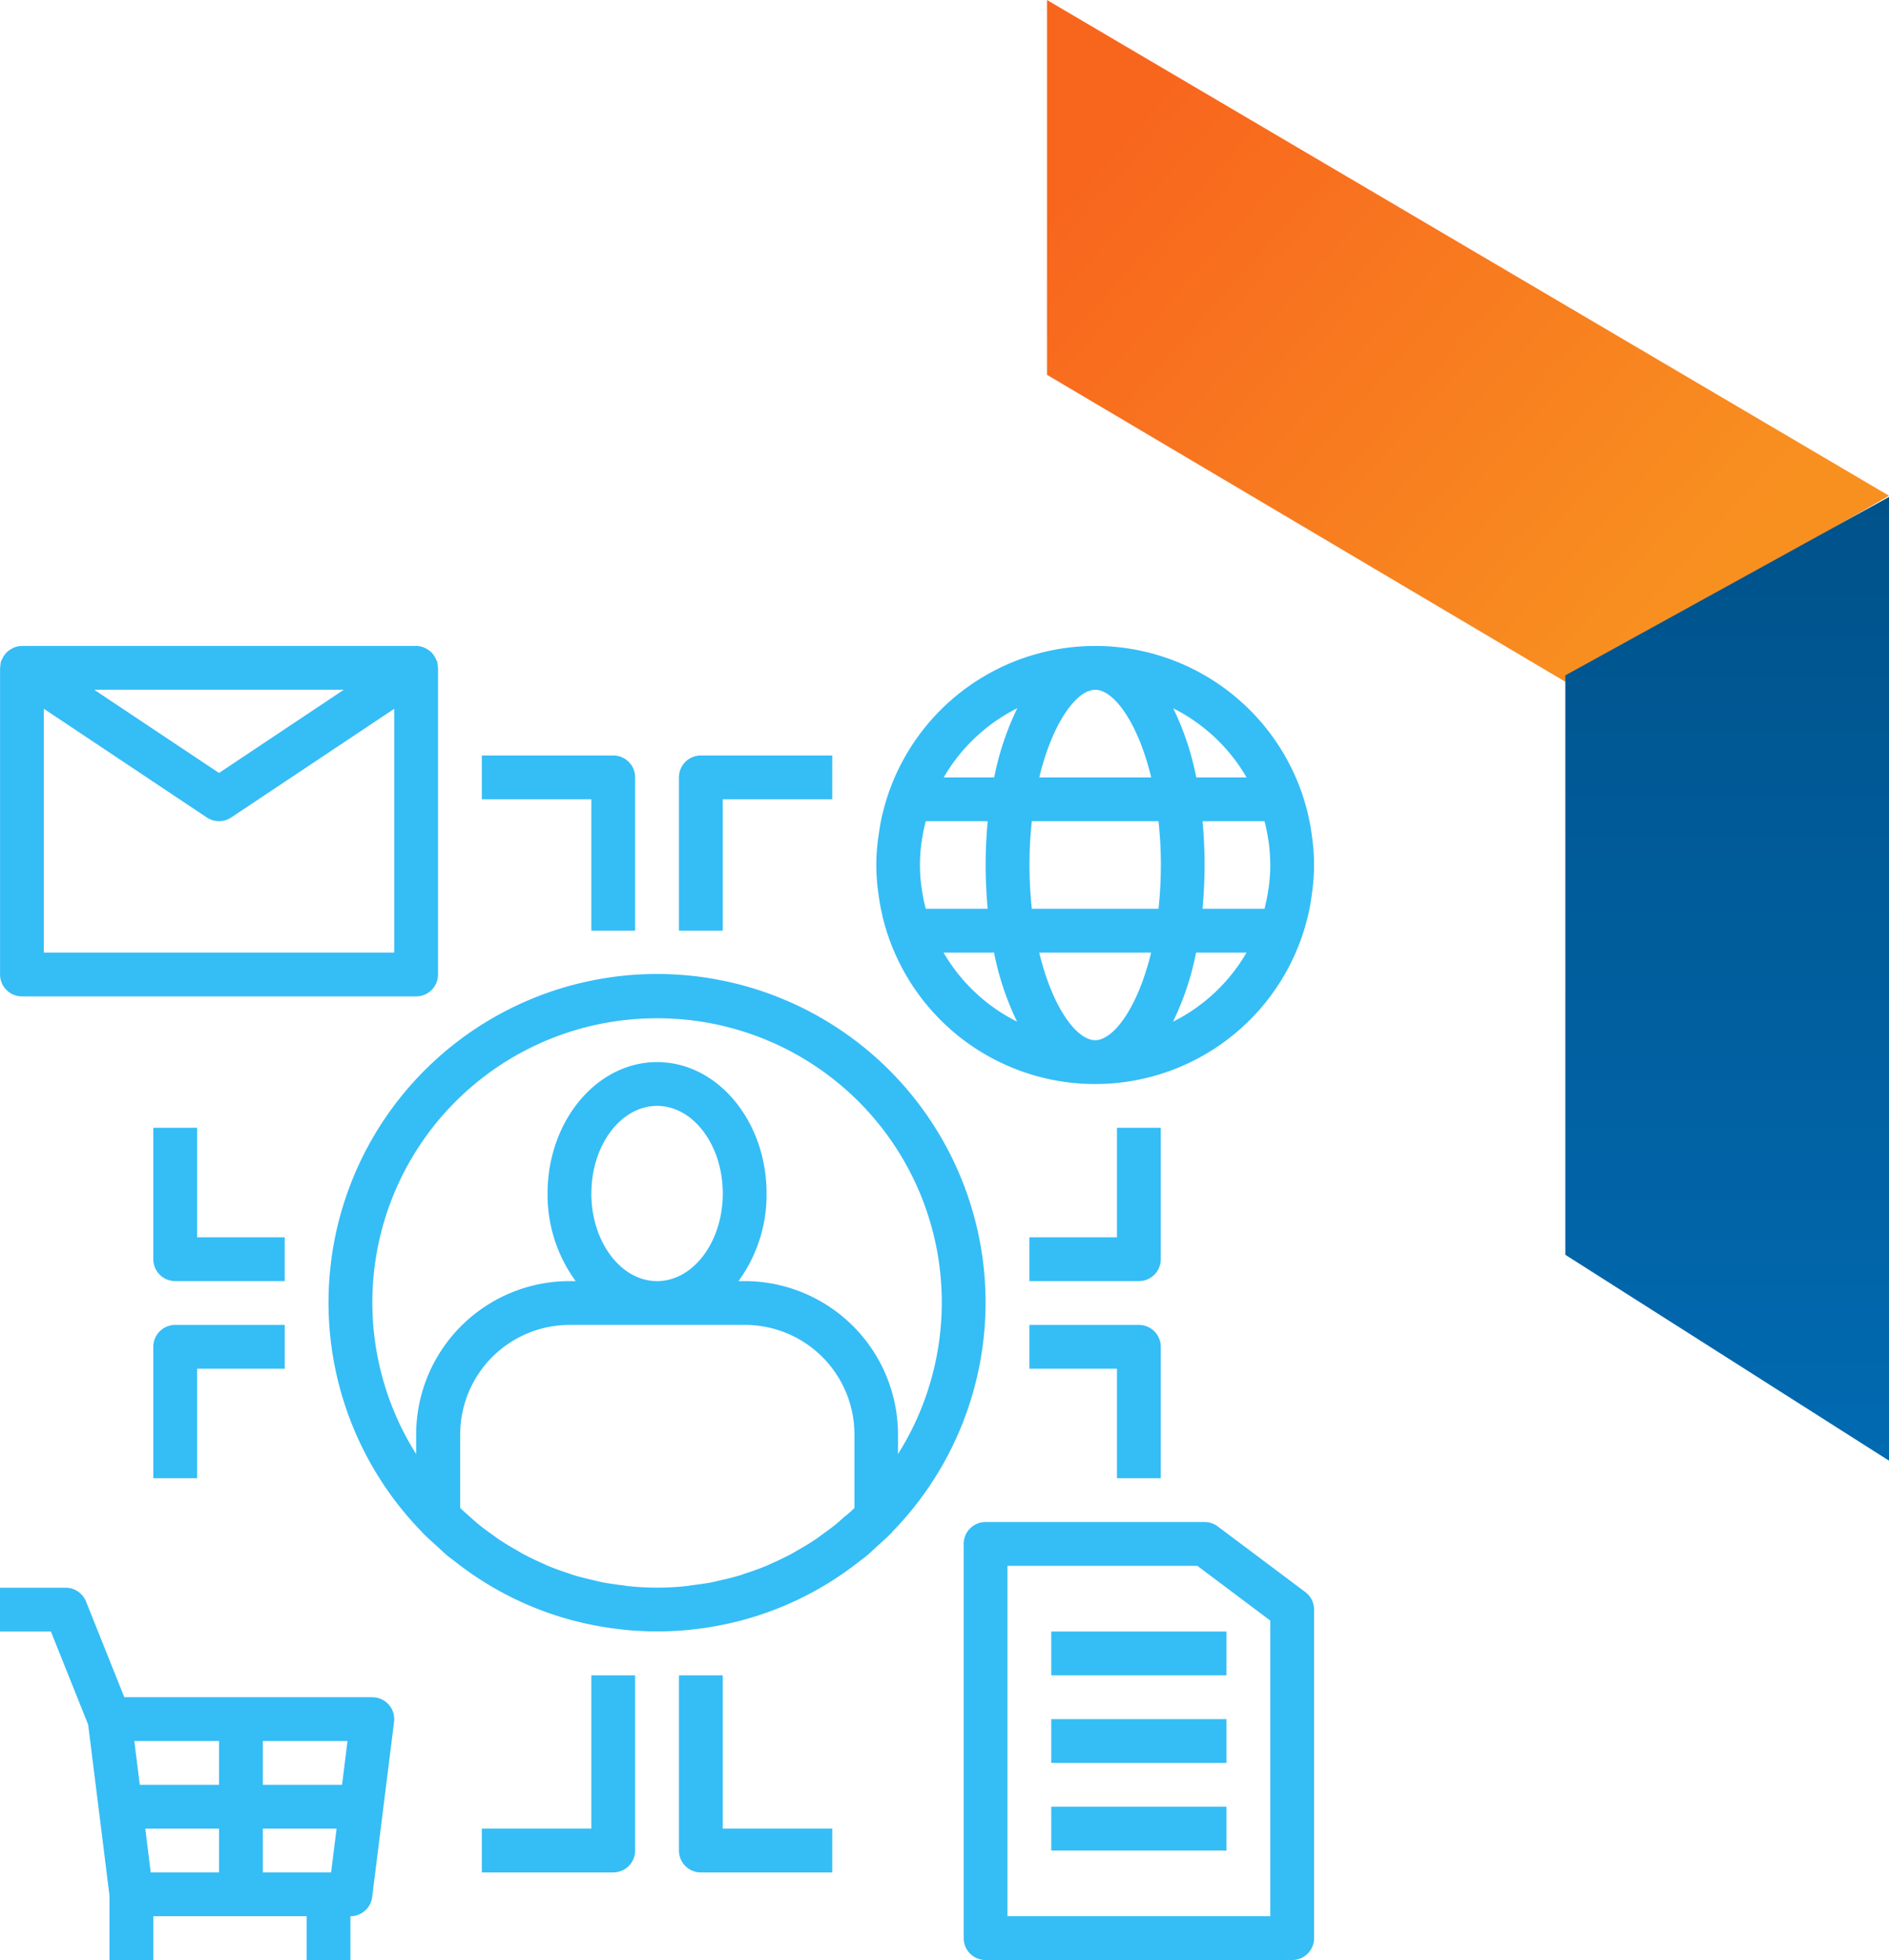 <svg xmlns="http://www.w3.org/2000/svg" xmlns:xlink="http://www.w3.org/1999/xlink" width="69" height="71.595" viewBox="0 0 69 71.595">
  <defs>
    <linearGradient id="linear-gradient" y1="0.317" x2="0.768" y2="0.87" gradientUnits="objectBoundingBox">
      <stop offset="0" stop-color="#f8661e"/>
      <stop offset="1" stop-color="#f89020"/>
    </linearGradient>
    <linearGradient id="linear-gradient-2" x1="0.5" x2="0.5" y2="1" gradientUnits="objectBoundingBox">
      <stop offset="0" stop-color="#00528a"/>
      <stop offset="1" stop-color="#016ab1"/>
    </linearGradient>
  </defs>
  <g id="Group_128" data-name="Group 128" transform="translate(-590 -2264.84)">
    <g id="noun-omni-channel-2759977" transform="translate(502.5 2270.936)">
      <path id="Path_38" data-name="Path 38" d="M453.411,24.4c-.016-.11-.03-.22-.05-.33-.03-.163-.066-.321-.1-.48-.014-.059-.03-.119-.046-.178q-.075-.276-.167-.543c0-.012-.007-.025-.011-.037s0-.008-.006-.012a7.988,7.988,0,0,0-15.059,0s0,.008-.006.013-.007.025-.011.038c-.063.179-.118.359-.167.542-.016.059-.031.119-.046.178-.039.159-.075.318-.1.48-.02.11-.035.22-.051.33s-.036.241-.047.364c-.024.244-.039.49-.039.735s.014.491.038.736c.011.122.03.242.047.364s.03.22.05.33c.03.162.066.321.1.48q.021.089.046.178c.05.183.1.364.167.542l.011.038s0,.008.006.013a7.988,7.988,0,0,0,15.059,0s0-.008.006-.013.007-.025.011-.037c.063-.179.117-.359.167-.543.016-.059.031-.119.046-.177.039-.159.075-.318.1-.48.02-.11.035-.22.05-.33s.036-.241.047-.364c.024-.244.039-.489.039-.735s-.014-.491-.038-.736c-.011-.122-.03-.243-.047-.364Zm-1.565,1.862c0,.041-.013.083-.019.123a6.35,6.35,0,0,1-.134.681c0,.011-.006.022-.009.033H449.42c.049-.514.076-1.048.076-1.6s-.026-1.086-.075-1.6h2.264c0,.011.006.022.009.033a6.523,6.523,0,0,1,.134.681c.006.041.014.081.019.123a6.472,6.472,0,0,1,.049.763,6.274,6.274,0,0,1-.049.762ZM445.5,31.9c-.674,0-1.56-1.185-2.044-3.2h4.088C447.055,30.716,446.17,31.9,445.5,31.9Zm-2.314-4.8a14.9,14.9,0,0,1,0-3.2h4.627a14.833,14.833,0,0,1,0,3.2Zm-3.884-.033a6.523,6.523,0,0,1-.134-.681c-.006-.041-.014-.081-.019-.123a5.9,5.9,0,0,1,0-1.526c0-.041.013-.083.019-.123a6.366,6.366,0,0,1,.134-.681c0-.011.006-.022.009-.033h2.264c-.049.514-.076,1.048-.076,1.6s.027,1.086.075,1.6h-2.264c0-.011-.006-.023-.008-.033Zm6.2-7.967c.674,0,1.559,1.185,2.044,3.2h-4.088c.485-2.015,1.37-3.2,2.044-3.2Zm5.534,3.2h-1.844a10.258,10.258,0,0,0-.841-2.523A6.449,6.449,0,0,1,451.03,22.3Zm-8.382-2.523a10.235,10.235,0,0,0-.842,2.523h-1.844A6.441,6.441,0,0,1,442.648,19.777ZM439.962,28.7h1.844a10.25,10.25,0,0,0,.841,2.523A6.45,6.45,0,0,1,439.962,28.7Zm8.382,2.523a10.278,10.278,0,0,0,.841-2.523h1.844A6.436,6.436,0,0,1,448.344,31.224Z" transform="translate(-317.996 0)" fill="#35bdf6"/>
      <path id="Path_39" data-name="Path 39" d="M239.345,169.109a12,12,0,1,0-17.184,0c.008.01.012.023.021.031s.034.03.05.046c.15.151.31.29.467.433.137.126.27.258.413.375.077.063.16.119.237.18a11.84,11.84,0,0,0,6.123,2.5l.059.009a11.986,11.986,0,0,0,1.223.063c.411,0,.819-.021,1.223-.061l.059-.009a11.858,11.858,0,0,0,6.122-2.5c.079-.061.161-.117.237-.18.142-.119.275-.25.413-.375.158-.143.318-.281.467-.433.016-.016.034-.03.05-.046S239.337,169.119,239.345,169.109Zm-1.7-.591c-.117.1-.234.211-.354.31-.162.132-.333.254-.5.376-.094.067-.186.139-.281.2-.206.137-.419.264-.635.386-.069.039-.136.082-.206.12-.238.128-.483.243-.73.353-.057.025-.112.054-.169.077-.254.106-.514.2-.777.285-.059.019-.116.043-.175.061-.256.079-.519.142-.782.2-.071.016-.141.037-.213.052-.259.052-.522.088-.787.121-.079.01-.157.026-.237.034a10.2,10.2,0,0,1-1.04.054c-.351,0-.7-.019-1.041-.053-.08-.008-.158-.025-.237-.034-.265-.033-.529-.068-.787-.121-.072-.014-.141-.036-.213-.052-.264-.059-.526-.123-.782-.2-.059-.019-.116-.041-.175-.061-.263-.086-.524-.178-.777-.285-.057-.024-.112-.053-.169-.078-.248-.11-.493-.225-.73-.353-.07-.037-.137-.081-.206-.12-.216-.122-.43-.249-.635-.386-.1-.064-.187-.134-.281-.2-.17-.121-.341-.245-.5-.376-.121-.1-.237-.206-.354-.31s-.209-.185-.309-.281V165.55a4,4,0,0,1,4-4h6.4a4,4,0,0,1,4,4v2.687c-.1.1-.2.189-.309.281Zm-9.291-11.768c0-1.765,1.077-3.2,2.4-3.2s2.4,1.435,2.4,3.2-1.077,3.2-2.4,3.2S228.353,158.515,228.353,156.75Zm2.4-6.4a10.38,10.38,0,0,1,8.8,15.917v-.717a5.607,5.607,0,0,0-5.6-5.6h-.227a5.344,5.344,0,0,0,1.027-3.2c0-2.647-1.794-4.8-4-4.8s-4,2.153-4,4.8a5.345,5.345,0,0,0,1.027,3.2h-.227a5.607,5.607,0,0,0-5.6,5.6v.717a10.38,10.38,0,0,1,8.8-15.917Z" transform="translate(-119.253 -119.25)" fill="#35bdf6"/>
      <path id="Path_40" data-name="Path 40" d="M101.1,397.75H92.041l-1.4-3.5a.8.8,0,0,0-.743-.5H87.5v1.6h1.859l1.361,3.4.387,3.1L91.5,405v2.35h1.6v-1.6h5.6v1.6h1.6v-1.6a.8.8,0,0,0,.794-.7l.8-6.4a.8.8,0,0,0-.794-.9Zm-1.106,3.2H97.1v-1.6h3.094Zm-.2,1.6-.2,1.6H97.1v-1.6Zm-4.294-3.2v1.6H92.606l-.2-1.6Zm-2.494,4.8-.2-1.6H95.5v1.6Z" transform="translate(0 -341.85)" fill="#35bdf6"/>
      <path id="Path_41" data-name="Path 41" d="M88.3,30.3h14.4a.8.8,0,0,0,.8-.8V18.3c0-.017-.009-.033-.01-.05a.846.846,0,0,0-.024-.183c0-.016-.015-.028-.021-.043a.913.913,0,0,0-.046-.094.749.749,0,0,0-.1-.151.781.781,0,0,0-.072-.074.765.765,0,0,0-.157-.106.731.731,0,0,0-.083-.043.8.8,0,0,0-.286-.057H88.3a.793.793,0,0,0-.285.057.739.739,0,0,0-.083.043.785.785,0,0,0-.157.106.877.877,0,0,0-.072.074.755.755,0,0,0-.1.151.711.711,0,0,0-.046.094c-.006.015-.016.028-.021.043a.758.758,0,0,0-.024.183c0,.017-.01.032-.01.05V29.5A.8.8,0,0,0,88.3,30.3Zm.8-1.6V19.794l5.956,3.971a.8.8,0,0,0,.888,0l5.956-3.971V28.7Zm10.958-9.6L95.5,22.139,90.943,19.1Z" transform="translate(0 0)" fill="#35bdf6"/>
      <path id="Path_42" data-name="Path 42" d="M481.78,367.66a.8.8,0,0,0-.48-.16h-8a.8.8,0,0,0-.8.8v14.4a.8.8,0,0,0,.8.8h11.2a.8.8,0,0,0,.8-.8v-12a.8.8,0,0,0-.32-.64Zm1.92,14.24h-9.6V369.1h6.934l2.666,2Z" transform="translate(-349.8 -318)" fill="#35bdf6"/>
      <path id="Path_43" data-name="Path 43" d="M507.5,411.25h6.4v1.6h-6.4Z" transform="translate(-381.6 -357.75)" fill="#35bdf6"/>
      <path id="Path_44" data-name="Path 44" d="M507.5,446.25h6.4v1.6h-6.4Z" transform="translate(-381.6 -389.55)" fill="#35bdf6"/>
      <path id="Path_45" data-name="Path 45" d="M507.5,481.25h6.4v1.6h-6.4Z" transform="translate(-381.6 -421.35)" fill="#35bdf6"/>
      <path id="Path_46" data-name="Path 46" d="M503.55,214.8V210h-1.6v4h-3.2v1.6h4A.8.8,0,0,0,503.55,214.8Z" transform="translate(-373.65 -174.9)" fill="#35bdf6"/>
      <path id="Path_47" data-name="Path 47" d="M498.75,290.35h3.2v4h1.6v-4.8a.8.8,0,0,0-.8-.8h-4Z" transform="translate(-373.65 -246.45)" fill="#35bdf6"/>
      <path id="Path_48" data-name="Path 48" d="M153.55,214h-3.2v-4h-1.6v4.8a.8.8,0,0,0,.8.8h4Z" transform="translate(-55.65 -174.9)" fill="#35bdf6"/>
      <path id="Path_49" data-name="Path 49" d="M148.75,289.55v4.8h1.6v-4h3.2v-1.6h-4A.8.8,0,0,0,148.75,289.55Z" transform="translate(-55.65 -246.45)" fill="#35bdf6"/>
      <path id="Path_50" data-name="Path 50" d="M360.35,428.75h-1.6v6.4a.8.8,0,0,0,.8.8h4.8v-1.6h-4Z" transform="translate(-246.45 -373.65)" fill="#35bdf6"/>
      <path id="Path_51" data-name="Path 51" d="M284,434.35h-4v1.6h4.8a.8.8,0,0,0,.8-.8v-6.4H284Z" transform="translate(-174.9 -373.65)" fill="#35bdf6"/>
      <path id="Path_52" data-name="Path 52" d="M358.75,62.05v5.6h1.6v-4.8h4v-1.6h-4.8A.8.8,0,0,0,358.75,62.05Z" transform="translate(-246.45 -39.75)" fill="#35bdf6"/>
      <path id="Path_53" data-name="Path 53" d="M285.6,67.65v-5.6a.8.8,0,0,0-.8-.8H280v1.6h4v4.8Z" transform="translate(-174.9 -39.75)" fill="#35bdf6"/>
    </g>
    <g id="Group_75" data-name="Group 75" transform="translate(-1302.615 2749.34)">
      <path id="Path_1" data-name="Path 1" d="M2245.653-514.876v13.691l18.977,11.238,11.779-6.821Z" transform="translate(-314.794 30.376)" fill="url(#linear-gradient)"/>
      <path id="Path_2" data-name="Path 2" d="M2274.3-499.318l-11.823,6.517v21.165l11.823,7.52Z" transform="translate(-312.685 32.971)" fill="url(#linear-gradient-2)"/>
    </g>
  </g>
</svg>
